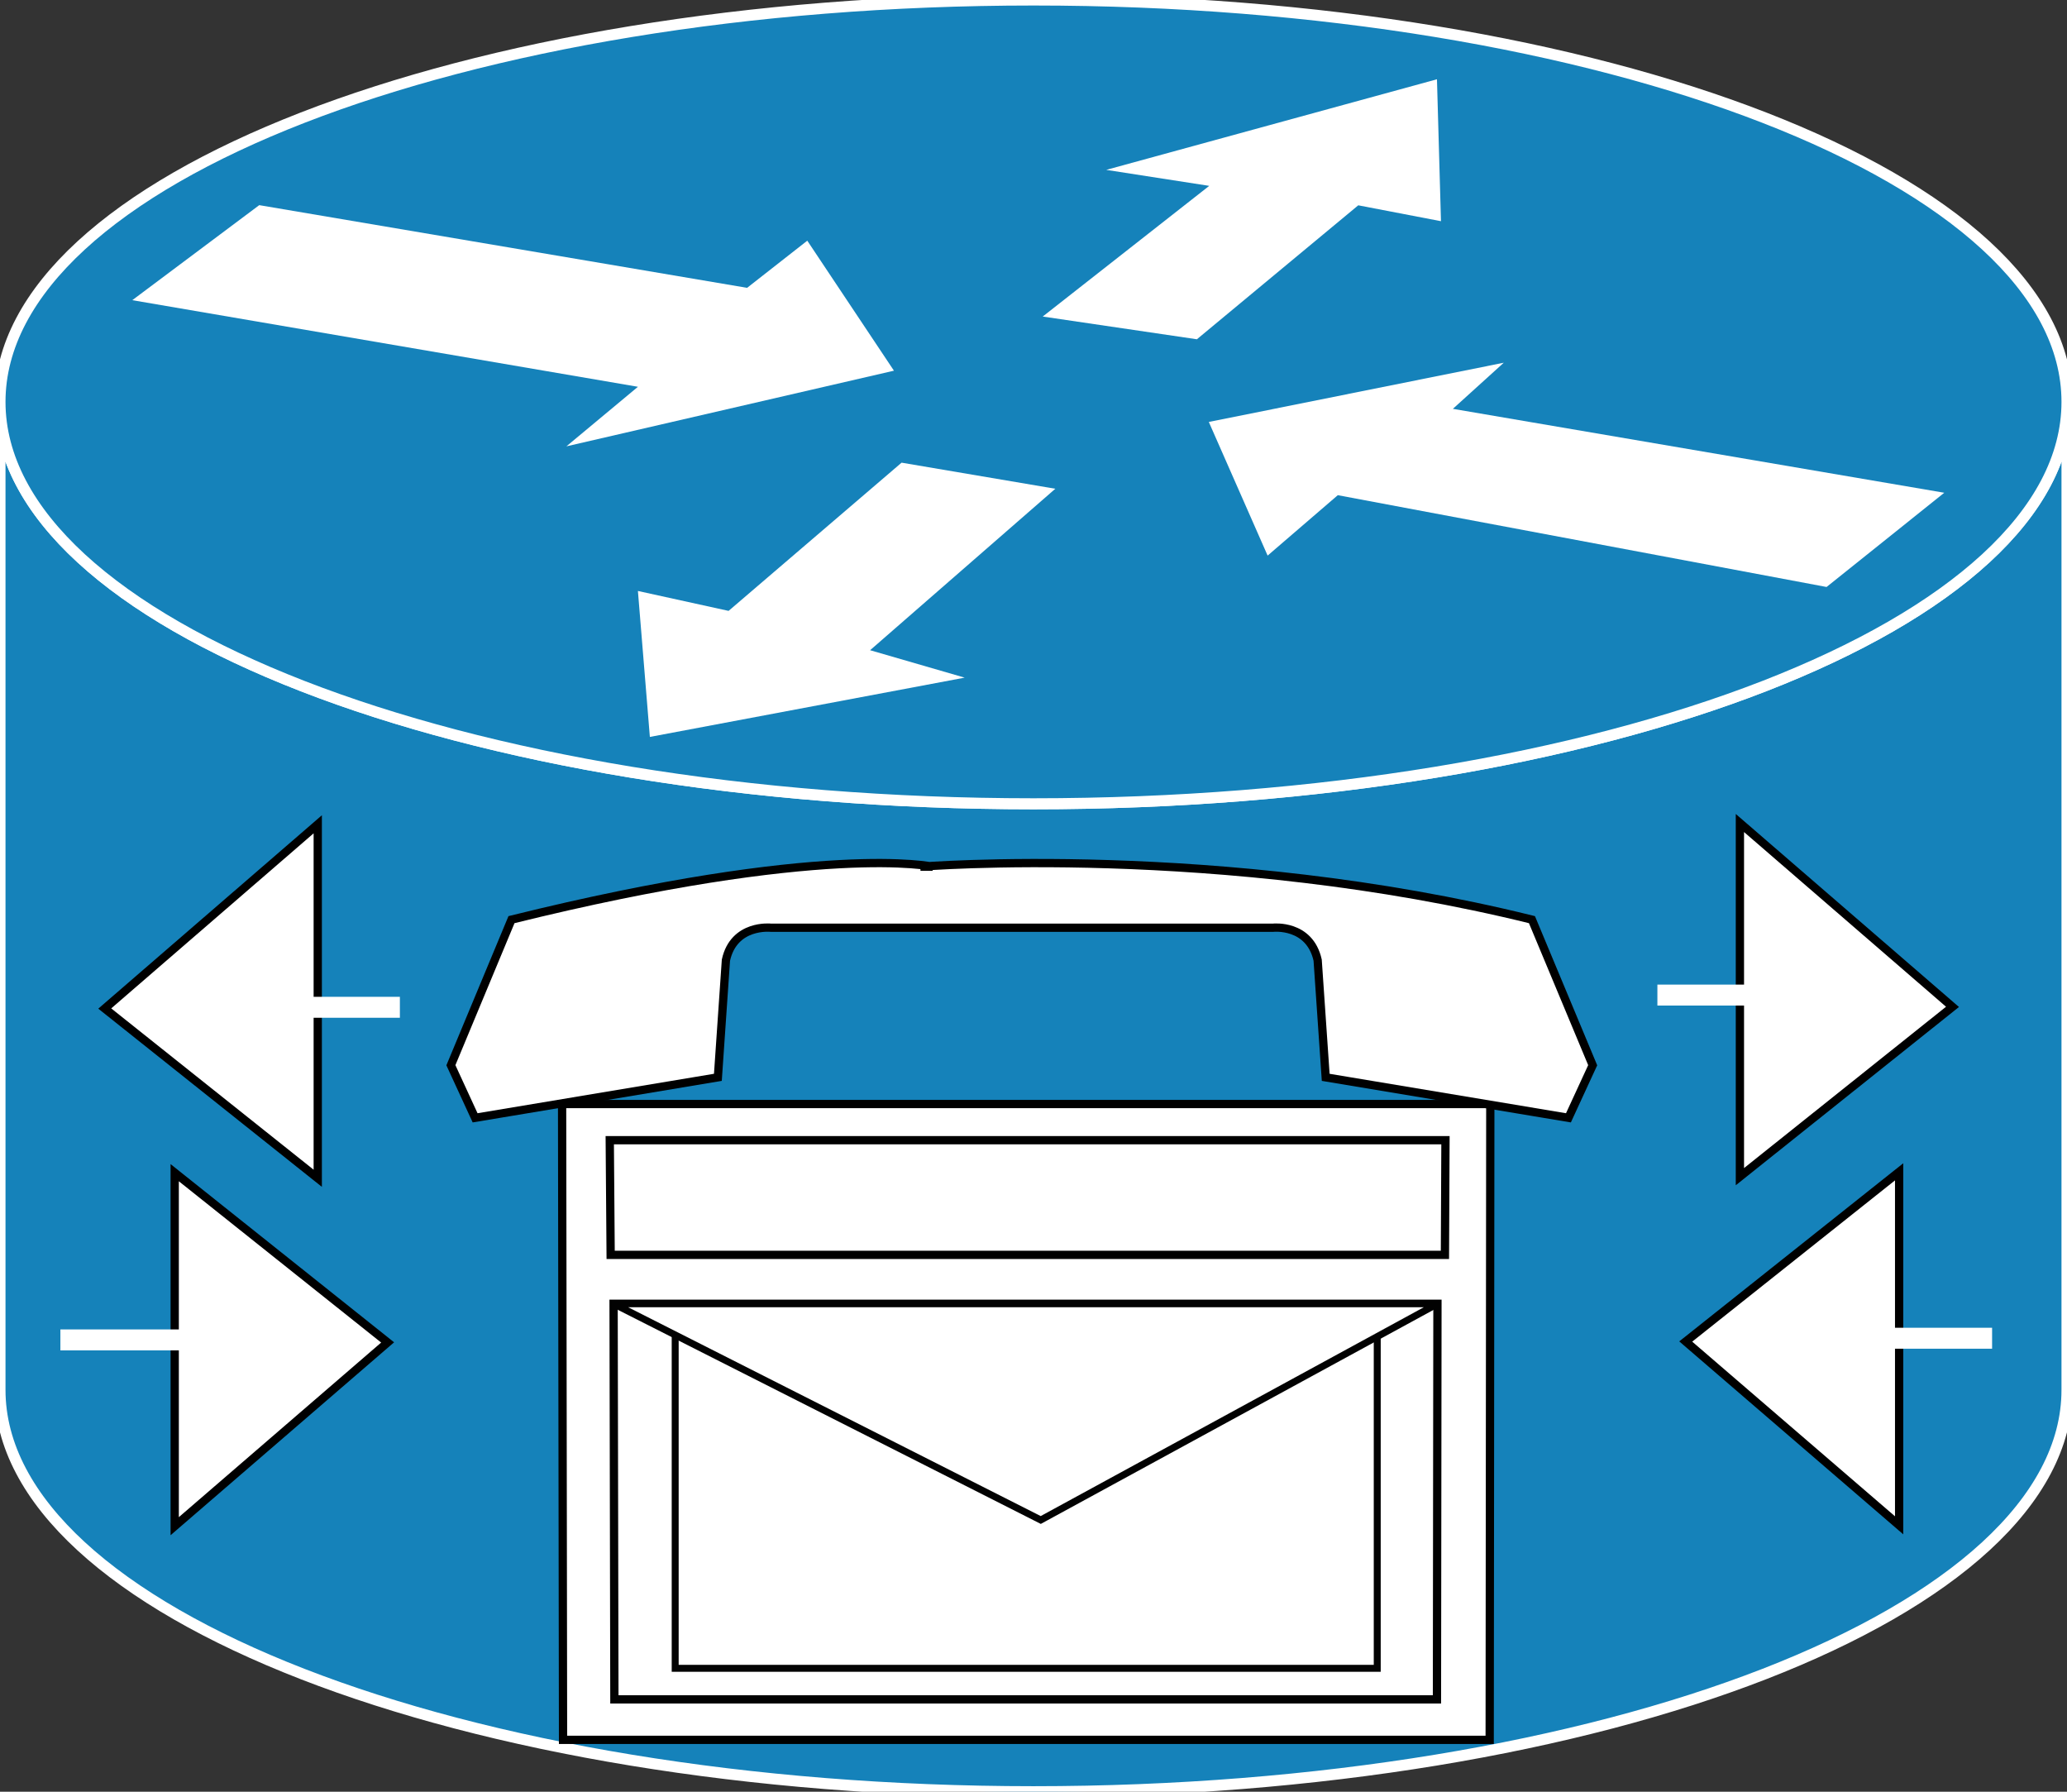<?xml version="1.0" encoding="utf-8"?>
<!-- Generator: Adobe Illustrator 16.0.0, SVG Export Plug-In . SVG Version: 6.00 Build 0)  -->
<!DOCTYPE svg PUBLIC "-//W3C//DTD SVG 1.1//EN" "http://www.w3.org/Graphics/SVG/1.1/DTD/svg11.dtd">
<svg version="1.1"
	 id="svg2" xmlns:dc="http://purl.org/dc/elements/1.1/" xmlns:cc="http://creativecommons.org/ns#" xmlns:rdf="http://www.w3.org/1999/02/22-rdf-syntax-ns#" xmlns:svg="http://www.w3.org/2000/svg"
	 xmlns="http://www.w3.org/2000/svg" xmlns:xlink="http://www.w3.org/1999/xlink" x="0px" y="0px" width="75px" height="65px"
	 viewBox="0 0 75 65" enable-background="new 0 0 75 65" xml:space="preserve">
<rect x="0" y="0" width="75" height="65" fill="#333333" stroke="none"/>
<g id="g12" transform="scale(0.1,0.1)">
	<path id="path14" fill="#1582BA" d="M749.998,145.786c0,80.557-167.832,145.811-375.01,145.811
		c-207.173,0-374.99-65.254-374.99-145.811v358.427c0,80.527,167.817,145.781,374.99,145.781
		c207.178,0,375.01-65.254,375.01-145.781V145.786"/>
	<path id="path16" fill="none" stroke="#FFFFFF" stroke-width="4" d="M749.998,145.786c0,80.557-167.832,145.811-375.01,145.811
		c-207.173,0-374.99-65.254-374.99-145.811v358.427c0,80.527,167.817,145.781,374.99,145.781
		c207.178,0,375.01-65.254,375.01-145.781V145.786z"/>
	<path id="path18" fill="#1582BA" d="M374.988,291.597c207.178,0,375.01-65.254,375.01-145.811C749.998,65.239,582.166,0,374.988,0
		C167.815,0-0.002,65.239-0.002,145.786C-0.002,226.343,167.815,291.597,374.988,291.597"/>
	<path id="path20" fill="none" stroke="#FFFFFF" stroke-width="4" d="M374.988,291.597c207.178,0,375.01-65.254,375.01-145.811
		C749.998,65.239,582.166,0,374.988,0C167.815,0-0.002,65.239-0.002,145.786C-0.002,226.343,167.815,291.597,374.988,291.597z"/>
	<path id="path22" fill="#FFFFFF" d="M292.917,87.314l31.445,47.163l-118.848,27.446l25.957-21.606L48,108.896l46.064-34.473
		l177.017,30L292.917,87.314"/>
	<path id="path24" fill="#FFFFFF" d="M459.949,201.558l-21.338-48.481l107.021-21.489l-18.467,16.729l178.301,30.444l-42.705,34.185
		l-177.344-33.306L459.949,201.558"/>
	<path id="path26" fill="#FFFFFF" d="M401.394,61.626l120-32.871l1.455,51.489l-30.01-5.762l-58.555,48.599l-55.938-8.247
		l60.42-47.407L401.394,61.626"/>
	<path id="path28" fill="#FFFFFF" d="M350.027,245.835l-114.229,21.504l-4.336-52.949l32.9,7.227l62.773-53.77l55.781,9.463
		l-67.207,58.574L350.027,245.835"/>
	<path id="path30" fill="#FFFFFF" d="M689.089,553.354V425.112l-77.432,61.563L689.089,553.354"/>
	<path id="path32" fill="none" stroke="#000000" stroke-width="3" d="M689.089,553.354V425.112l-77.432,61.563L689.089,553.354z"/>
	<path id="path34" fill="#FFFFFF" d="M63.391,553.667V425.425l77.256,61.582L63.391,553.667"/>
	<path id="path36" fill="none" stroke="#000000" stroke-width="3" d="M63.391,553.667V425.425l77.256,61.582L63.391,553.667z"/>
	<path id="path38" fill="#FFFFFF" d="M115.295,299.038v128.418L38.01,365.874L115.295,299.038"/>
	<path id="path40" fill="none" stroke="#000000" stroke-width="3" d="M115.295,299.038v128.418L38.01,365.874L115.295,299.038z"/>
	<path id="path42" fill="#FFFFFF" d="M631.316,298.569V426.87l77.139-61.602L631.316,298.569"/>
	<path id="path44" fill="none" stroke="#000000" stroke-width="3" d="M631.316,298.569V426.87l77.139-61.602L631.316,298.569z"/>
	<path id="path46" fill="none" stroke="#FFFFFF" stroke-width="7.6" d="M648.113,360.991h-46.738"/>
	<path id="path48" fill="none" stroke="#FFFFFF" stroke-width="7.6" d="M664.353,485.483h58.467"/>
	<path id="path50" fill="none" stroke="#FFFFFF" stroke-width="7.6" d="M84.138,486.089H21.912"/>
	<path id="path52" fill="none" stroke="#FFFFFF" stroke-width="7.6" d="M86.765,365.425h58.33"/>
	<path id="path54" fill="#FFFFFF" d="M540.75,400.522l-0.225,230.664h-336.23l-0.342-230.664H540.75"/>
	<path id="path56" fill="none" stroke="#000000" stroke-width="3" d="M540.75,400.522l-0.225,230.664h-336.23l-0.342-230.664H540.75
		z"/>
	<path id="path58" fill="#FFFFFF" d="M461.941,336.557c0,0,13.203-1.465,16.162,11.758l2.92,42.52l88.076,14.688l8.799-19.082
		l-22.041-52.813c-113.271-28.017-221.865-19.209-221.865-19.209h4.385c0,0-39.619-8.809-152.788,19.209l-21.987,52.813
		l8.784,19.082l88.091-14.688l2.92-42.52c2.91-13.223,16.279-11.758,16.279-11.758H461.941"/>
	<path id="path60" fill="none" stroke="#000000" stroke-width="3" d="M461.941,336.557c0,0,13.203-1.465,16.162,11.758l2.92,42.52
		l88.076,14.688l8.799-19.082l-22.041-52.813c-113.271-28.017-221.865-19.209-221.865-19.209h4.385c0,0-39.619-8.809-152.788,19.209
		l-21.987,52.813l8.784,19.082l88.091-14.688l2.92-42.52c2.91-13.223,16.279-11.758,16.279-11.758H461.941z"/>
	<path id="path62" fill="#FFFFFF" d="M524.48,413.647l-0.195,41.602H221.57l-0.322-41.602H524.48"/>
	<path id="path64" fill="none" stroke="#000000" stroke-width="3" d="M524.48,413.647l-0.195,41.602H221.57l-0.322-41.602H524.48z"
		/>
	<path id="path66" fill="#FFFFFF" d="M521.57,472.983l-0.176,143.516H222.927l-0.288-143.516H521.57"/>
	<path id="path68" fill="none" stroke="#020202" stroke-width="3" d="M521.57,472.983l-0.176,143.516H222.927l-0.288-143.516H521.57
		z"/>
	<path id="path70" fill="none" stroke="#030303" stroke-width="2.521" d="M244.988,605.229h254.736V480.171H244.988V605.229z"/>
	<path id="path72" fill="#FFFFFF" d="M222.639,472.983l154.995,78.438l143.936-78.438H222.639"/>
	<path id="path74" fill="none" stroke="#020202" stroke-width="2.521" d="M222.639,472.983l154.995,78.438l143.936-78.438H222.639z"
		/>
</g>
</svg>
